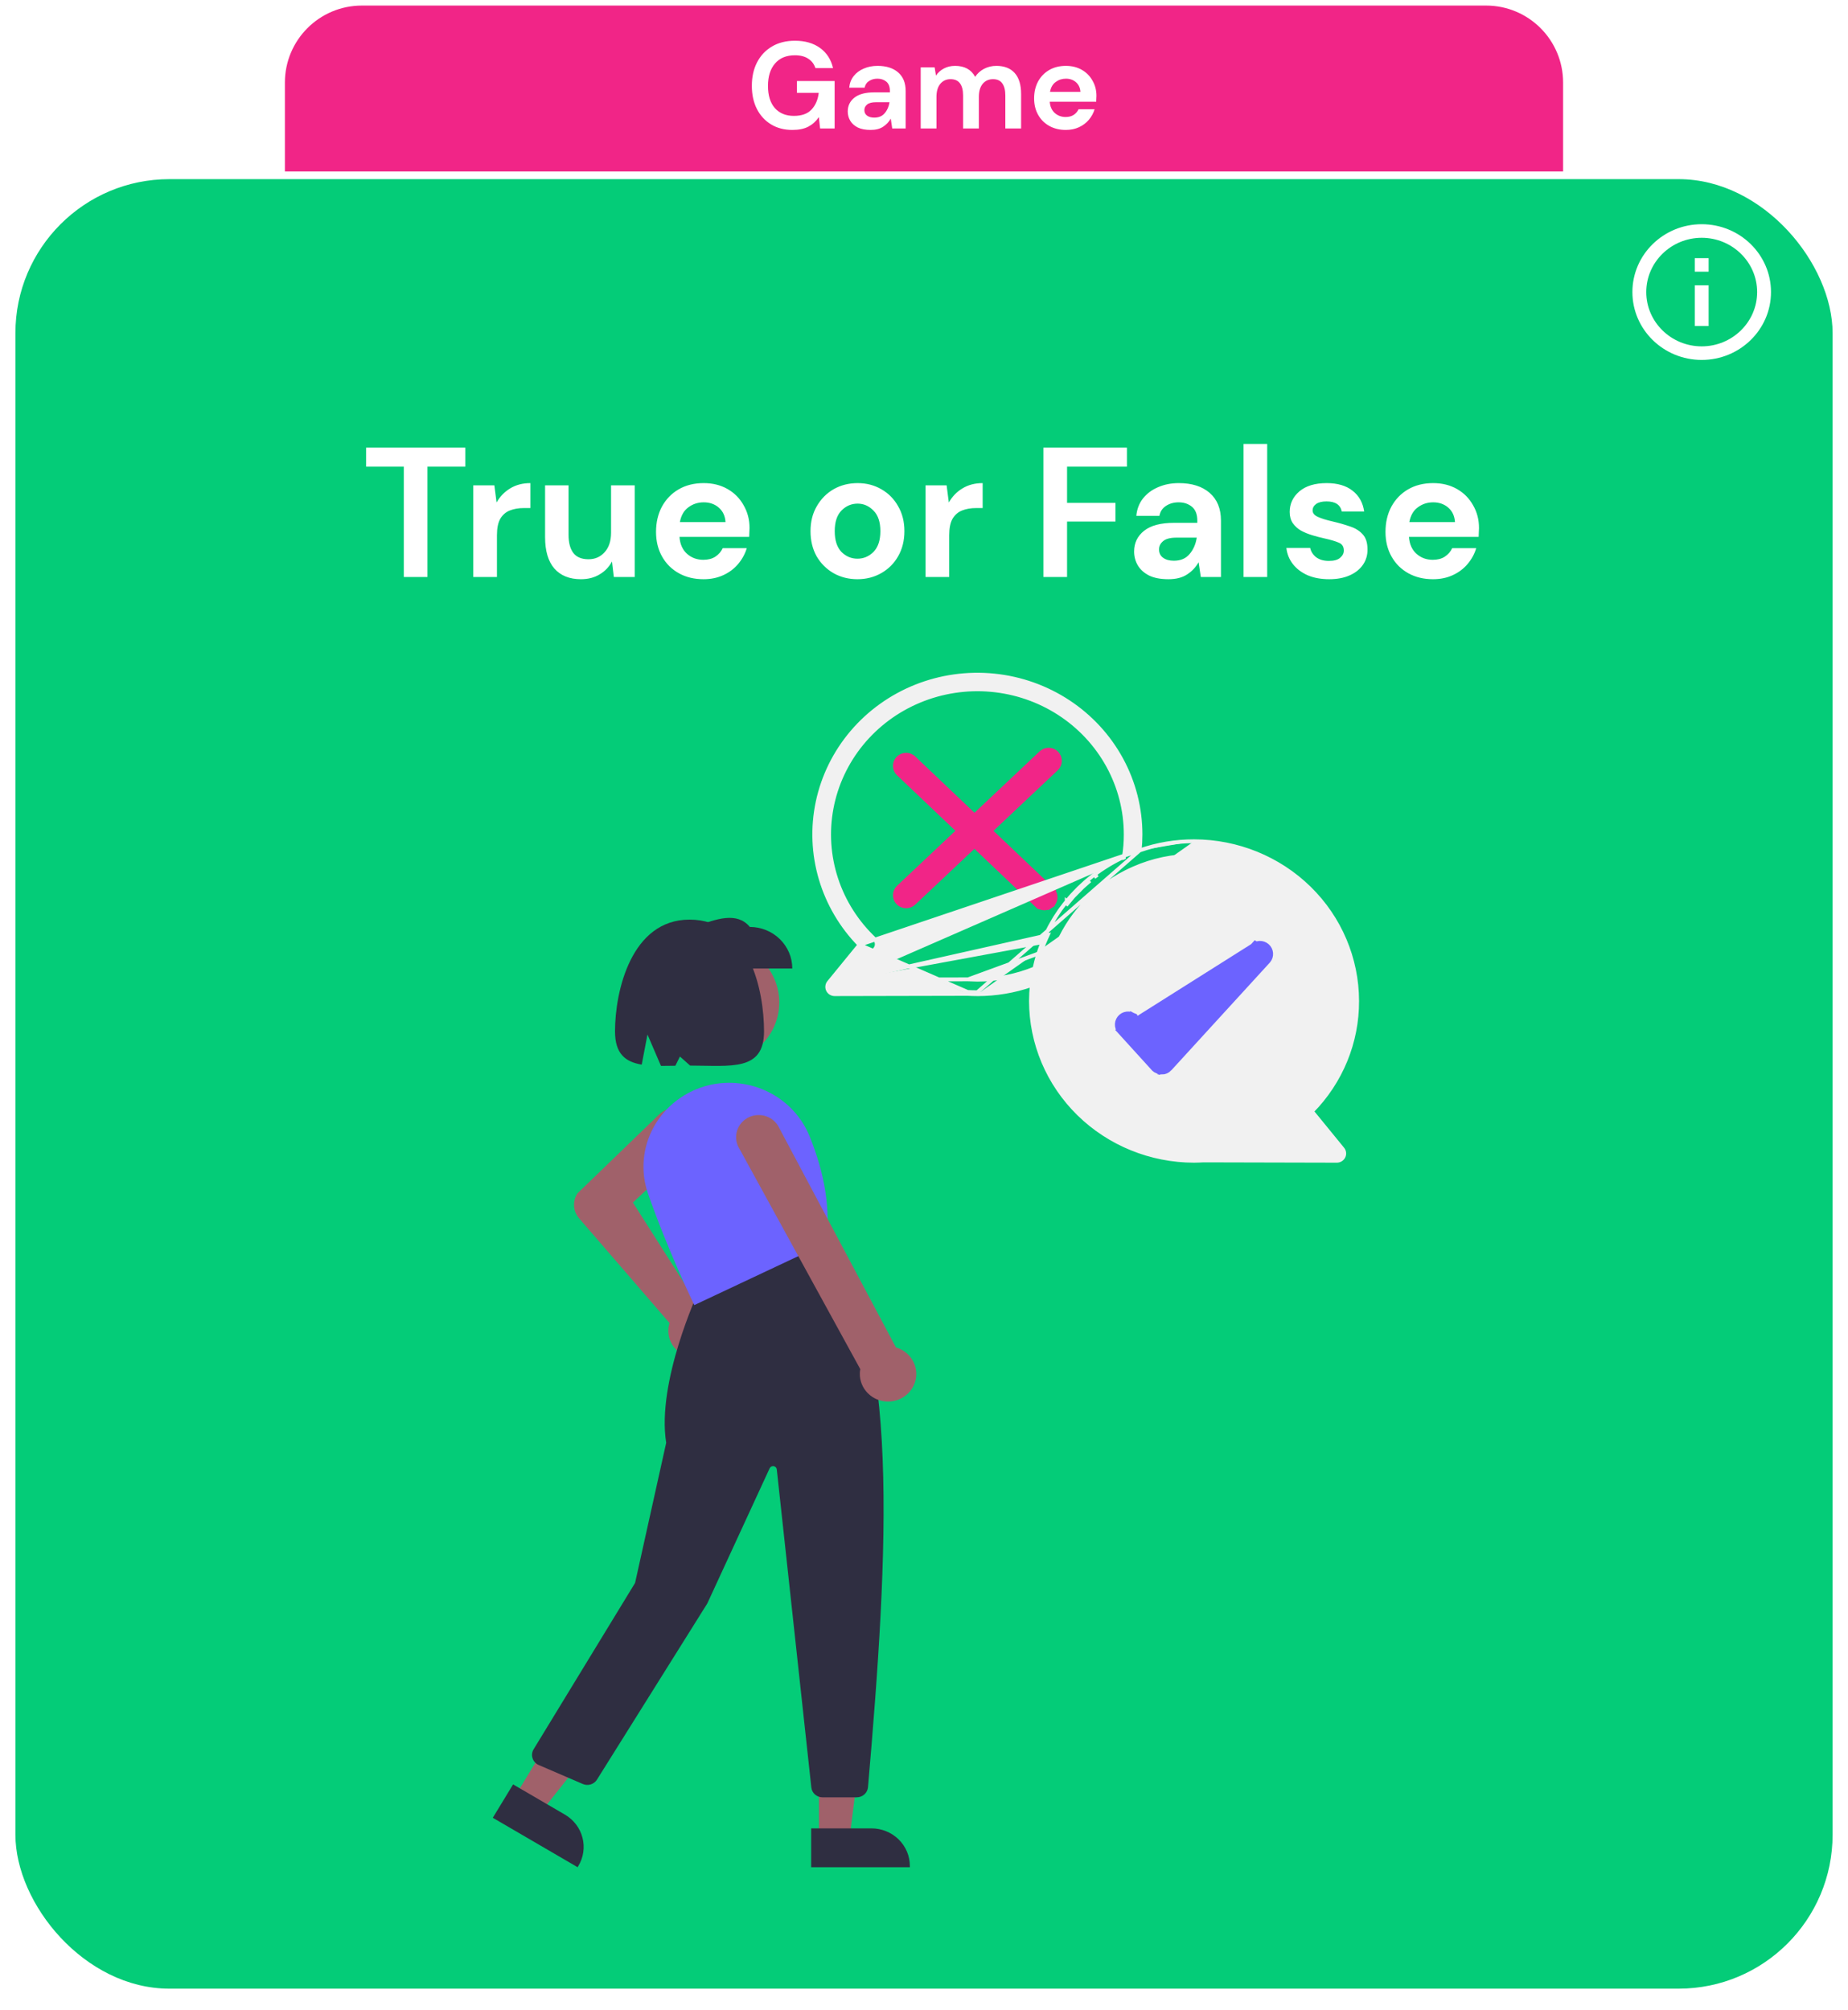 <svg width="240" height="261" viewBox="0 0 240 261" fill="none" xmlns="http://www.w3.org/2000/svg">
<g filter="url(#filter0_d)">
<rect x="2" y="22.264" width="236" height="234.99" rx="20" fill="#04CC78"/>
</g>
<path fill-rule="evenodd" clip-rule="evenodd" d="M221 29.117C216.032 29.117 212 33.065 212 37.929C212 42.794 216.032 46.741 221 46.741C225.968 46.741 230 42.794 230 37.929C230 33.065 225.968 29.117 221 29.117ZM220.1 33.523V35.286H221.9V33.523H220.1ZM220.1 37.048V42.335H221.9V37.048H220.1ZM213.8 37.929C213.8 41.815 217.031 44.979 221 44.979C224.969 44.979 228.2 41.815 228.2 37.929C228.2 34.043 224.969 30.88 221 30.88C217.031 30.88 213.8 34.043 213.8 37.929Z" fill="white"/>
<path d="M37 10.723C37 5.2 41.477 0.723 47 0.723H193C198.523 0.723 203 5.2 203 10.723V22.263H37V10.723Z" fill="#F12587"/>
<path d="M102.906 16.874C101.85 16.874 100.927 16.634 100.138 16.154C99.349 15.674 98.735 15.007 98.298 14.154C97.861 13.29 97.642 12.287 97.642 11.146C97.642 9.994 97.866 8.98 98.314 8.106C98.772 7.22 99.418 6.532 100.25 6.042C101.093 5.54 102.09 5.29 103.242 5.29C104.554 5.29 105.642 5.604 106.506 6.234C107.37 6.863 107.93 7.732 108.186 8.842H105.898C105.727 8.319 105.418 7.914 104.97 7.626C104.522 7.327 103.946 7.178 103.242 7.178C102.122 7.178 101.258 7.535 100.65 8.25C100.042 8.954 99.738 9.924 99.738 11.162C99.738 12.399 100.037 13.359 100.634 14.042C101.242 14.714 102.063 15.05 103.098 15.05C104.111 15.05 104.874 14.778 105.386 14.234C105.909 13.679 106.223 12.954 106.33 12.058H103.498V10.522H108.394V16.682H106.506L106.346 15.21C105.983 15.743 105.53 16.154 104.986 16.442C104.442 16.73 103.749 16.874 102.906 16.874ZM113.073 16.874C112.39 16.874 111.83 16.767 111.393 16.554C110.956 16.33 110.63 16.036 110.417 15.674C110.204 15.311 110.097 14.911 110.097 14.474C110.097 13.738 110.385 13.14 110.961 12.682C111.537 12.223 112.401 11.994 113.553 11.994H115.569V11.802C115.569 11.258 115.414 10.858 115.105 10.602C114.796 10.346 114.412 10.218 113.953 10.218C113.537 10.218 113.174 10.319 112.865 10.522C112.556 10.714 112.364 11.002 112.289 11.386H110.289C110.342 10.81 110.534 10.308 110.865 9.882C111.206 9.455 111.644 9.13 112.177 8.906C112.71 8.671 113.308 8.554 113.969 8.554C115.1 8.554 115.99 8.836 116.641 9.402C117.292 9.967 117.617 10.767 117.617 11.802V16.682H115.873L115.681 15.402C115.446 15.828 115.116 16.18 114.689 16.458C114.273 16.735 113.734 16.874 113.073 16.874ZM113.537 15.274C114.124 15.274 114.577 15.082 114.897 14.698C115.228 14.314 115.436 13.839 115.521 13.274H113.777C113.233 13.274 112.844 13.375 112.609 13.578C112.374 13.77 112.257 14.01 112.257 14.298C112.257 14.607 112.374 14.847 112.609 15.018C112.844 15.188 113.153 15.274 113.537 15.274ZM119.571 16.682V8.746H121.379L121.555 9.818C121.811 9.434 122.147 9.13 122.563 8.906C122.99 8.671 123.481 8.554 124.035 8.554C125.262 8.554 126.131 9.028 126.643 9.978C126.931 9.54 127.315 9.194 127.795 8.938C128.286 8.682 128.819 8.554 129.395 8.554C130.43 8.554 131.225 8.863 131.779 9.482C132.334 10.1 132.611 11.007 132.611 12.202V16.682H130.563V12.394C130.563 11.711 130.43 11.188 130.163 10.826C129.907 10.463 129.507 10.282 128.963 10.282C128.409 10.282 127.961 10.484 127.619 10.89C127.289 11.295 127.123 11.86 127.123 12.586V16.682H125.075V12.394C125.075 11.711 124.942 11.188 124.675 10.826C124.409 10.463 123.998 10.282 123.443 10.282C122.899 10.282 122.457 10.484 122.115 10.89C121.785 11.295 121.619 11.86 121.619 12.586V16.682H119.571ZM138.412 16.874C137.612 16.874 136.902 16.703 136.284 16.362C135.665 16.02 135.18 15.54 134.828 14.922C134.476 14.303 134.3 13.588 134.3 12.778C134.3 11.956 134.47 11.226 134.812 10.586C135.164 9.946 135.644 9.45 136.252 9.098C136.87 8.735 137.596 8.554 138.428 8.554C139.206 8.554 139.894 8.724 140.492 9.066C141.089 9.407 141.553 9.876 141.884 10.474C142.225 11.06 142.396 11.716 142.396 12.442C142.396 12.559 142.39 12.682 142.38 12.81C142.38 12.938 142.374 13.071 142.364 13.21H136.332C136.374 13.828 136.588 14.314 136.972 14.666C137.366 15.018 137.841 15.194 138.396 15.194C138.812 15.194 139.158 15.103 139.436 14.922C139.724 14.73 139.937 14.484 140.076 14.186H142.156C142.006 14.687 141.756 15.146 141.404 15.562C141.062 15.967 140.636 16.287 140.124 16.522C139.622 16.756 139.052 16.874 138.412 16.874ZM138.428 10.218C137.926 10.218 137.484 10.362 137.1 10.65C136.716 10.927 136.47 11.354 136.364 11.93H140.316C140.284 11.407 140.092 10.991 139.74 10.682C139.388 10.372 138.95 10.218 138.428 10.218Z" fill="white"/>
<path d="M52.442 74.93V60.602H47.546V58.13H60.434V60.602H55.514V74.93H52.442ZM61.466 74.93V63.026H64.202L64.49 65.258C64.922 64.49 65.506 63.882 66.242 63.434C66.994 62.97 67.874 62.738 68.882 62.738V65.978H68.018C67.346 65.978 66.746 66.082 66.218 66.29C65.69 66.498 65.274 66.858 64.97 67.37C64.682 67.882 64.538 68.594 64.538 69.506V74.93H61.466ZM75.446 75.218C73.958 75.218 72.806 74.754 71.99 73.826C71.19 72.898 70.79 71.538 70.79 69.746V63.026H73.838V69.458C73.838 70.482 74.046 71.266 74.462 71.81C74.878 72.354 75.534 72.626 76.43 72.626C77.278 72.626 77.974 72.322 78.518 71.714C79.078 71.106 79.358 70.258 79.358 69.17V63.026H82.43V74.93H79.718L79.478 72.914C79.11 73.618 78.574 74.178 77.87 74.594C77.182 75.01 76.374 75.218 75.446 75.218ZM91.367 75.218C90.167 75.218 89.103 74.962 88.175 74.45C87.247 73.938 86.519 73.218 85.991 72.29C85.463 71.362 85.199 70.29 85.199 69.074C85.199 67.842 85.455 66.746 85.967 65.786C86.495 64.826 87.215 64.082 88.127 63.554C89.055 63.01 90.143 62.738 91.391 62.738C92.559 62.738 93.591 62.994 94.487 63.506C95.383 64.018 96.079 64.722 96.575 65.618C97.087 66.498 97.343 67.482 97.343 68.57C97.343 68.746 97.335 68.93 97.319 69.122C97.319 69.314 97.311 69.514 97.295 69.722H88.247C88.311 70.65 88.631 71.378 89.207 71.906C89.799 72.434 90.511 72.698 91.343 72.698C91.967 72.698 92.487 72.562 92.903 72.29C93.335 72.002 93.655 71.634 93.863 71.186H96.983C96.759 71.938 96.383 72.626 95.855 73.25C95.343 73.858 94.703 74.338 93.935 74.69C93.183 75.042 92.327 75.218 91.367 75.218ZM91.391 65.234C90.639 65.234 89.975 65.45 89.399 65.882C88.823 66.298 88.455 66.938 88.295 67.802H94.223C94.175 67.018 93.887 66.394 93.359 65.93C92.831 65.466 92.175 65.234 91.391 65.234ZM111.358 75.218C110.206 75.218 109.166 74.954 108.238 74.426C107.326 73.898 106.598 73.17 106.054 72.242C105.526 71.298 105.262 70.21 105.262 68.978C105.262 67.746 105.534 66.666 106.078 65.738C106.622 64.794 107.35 64.058 108.262 63.53C109.19 63.002 110.23 62.738 111.382 62.738C112.518 62.738 113.542 63.002 114.454 63.53C115.382 64.058 116.11 64.794 116.638 65.738C117.182 66.666 117.454 67.746 117.454 68.978C117.454 70.21 117.182 71.298 116.638 72.242C116.11 73.17 115.382 73.898 114.454 74.426C113.526 74.954 112.494 75.218 111.358 75.218ZM111.358 72.554C112.158 72.554 112.854 72.258 113.446 71.666C114.038 71.058 114.334 70.162 114.334 68.978C114.334 67.794 114.038 66.906 113.446 66.314C112.854 65.706 112.166 65.402 111.382 65.402C110.566 65.402 109.862 65.706 109.27 66.314C108.694 66.906 108.406 67.794 108.406 68.978C108.406 70.162 108.694 71.058 109.27 71.666C109.862 72.258 110.558 72.554 111.358 72.554ZM120.201 74.93V63.026H122.937L123.225 65.258C123.657 64.49 124.241 63.882 124.977 63.434C125.729 62.97 126.609 62.738 127.617 62.738V65.978H126.753C126.081 65.978 125.481 66.082 124.953 66.29C124.425 66.498 124.009 66.858 123.705 67.37C123.417 67.882 123.273 68.594 123.273 69.506V74.93H120.201ZM135.507 74.93V58.13H146.355V60.602H138.579V65.306H144.867V67.73H138.579V74.93H135.507ZM151.75 75.218C150.726 75.218 149.886 75.058 149.23 74.738C148.574 74.402 148.086 73.962 147.766 73.418C147.446 72.874 147.286 72.274 147.286 71.618C147.286 70.514 147.718 69.618 148.582 68.93C149.446 68.242 150.742 67.898 152.47 67.898H155.494V67.61C155.494 66.794 155.262 66.194 154.798 65.81C154.334 65.426 153.758 65.234 153.07 65.234C152.446 65.234 151.902 65.386 151.438 65.69C150.974 65.978 150.686 66.41 150.574 66.986H147.574C147.654 66.122 147.942 65.37 148.438 64.73C148.95 64.09 149.606 63.602 150.406 63.266C151.206 62.914 152.102 62.738 153.094 62.738C154.79 62.738 156.126 63.162 157.102 64.01C158.078 64.858 158.566 66.058 158.566 67.61V74.93H155.95L155.662 73.01C155.31 73.65 154.814 74.178 154.174 74.594C153.55 75.01 152.742 75.218 151.75 75.218ZM152.446 72.818C153.326 72.818 154.006 72.53 154.486 71.954C154.982 71.378 155.294 70.666 155.422 69.818H152.806C151.99 69.818 151.406 69.97 151.054 70.274C150.702 70.562 150.526 70.922 150.526 71.354C150.526 71.818 150.702 72.178 151.054 72.434C151.406 72.69 151.87 72.818 152.446 72.818ZM161.498 74.93V57.65H164.57V74.93H161.498ZM172.628 75.218C171.572 75.218 170.644 75.05 169.844 74.714C169.044 74.362 168.404 73.882 167.924 73.274C167.444 72.666 167.156 71.962 167.06 71.162H170.156C170.252 71.626 170.508 72.026 170.924 72.362C171.356 72.682 171.908 72.842 172.58 72.842C173.252 72.842 173.74 72.706 174.044 72.434C174.364 72.162 174.524 71.85 174.524 71.498C174.524 70.986 174.3 70.642 173.852 70.466C173.404 70.274 172.78 70.09 171.98 69.914C171.468 69.802 170.948 69.666 170.42 69.506C169.892 69.346 169.404 69.146 168.956 68.906C168.524 68.65 168.172 68.33 167.9 67.946C167.628 67.546 167.492 67.058 167.492 66.482C167.492 65.426 167.908 64.538 168.74 63.818C169.588 63.098 170.772 62.738 172.292 62.738C173.7 62.738 174.82 63.066 175.652 63.722C176.5 64.378 177.004 65.282 177.164 66.434H174.26C174.084 65.554 173.42 65.114 172.268 65.114C171.692 65.114 171.244 65.226 170.924 65.45C170.62 65.674 170.468 65.954 170.468 66.29C170.468 66.642 170.7 66.922 171.164 67.13C171.628 67.338 172.244 67.53 173.012 67.706C173.844 67.898 174.604 68.114 175.292 68.354C175.996 68.578 176.556 68.922 176.972 69.386C177.388 69.834 177.596 70.482 177.596 71.33C177.612 72.066 177.42 72.73 177.02 73.322C176.62 73.914 176.044 74.378 175.292 74.714C174.54 75.05 173.652 75.218 172.628 75.218ZM186.102 75.218C184.902 75.218 183.838 74.962 182.91 74.45C181.982 73.938 181.254 73.218 180.726 72.29C180.198 71.362 179.934 70.29 179.934 69.074C179.934 67.842 180.19 66.746 180.702 65.786C181.23 64.826 181.95 64.082 182.862 63.554C183.79 63.01 184.878 62.738 186.126 62.738C187.294 62.738 188.326 62.994 189.222 63.506C190.118 64.018 190.814 64.722 191.31 65.618C191.822 66.498 192.078 67.482 192.078 68.57C192.078 68.746 192.07 68.93 192.054 69.122C192.054 69.314 192.046 69.514 192.03 69.722H182.982C183.046 70.65 183.366 71.378 183.942 71.906C184.534 72.434 185.246 72.698 186.078 72.698C186.702 72.698 187.222 72.562 187.638 72.29C188.07 72.002 188.39 71.634 188.598 71.186H191.718C191.494 71.938 191.118 72.626 190.59 73.25C190.078 73.858 189.438 74.338 188.67 74.69C187.918 75.042 187.062 75.218 186.102 75.218ZM186.126 65.234C185.374 65.234 184.71 65.45 184.134 65.882C183.558 66.298 183.19 66.938 183.03 67.802H188.958C188.91 67.018 188.622 66.394 188.094 65.93C187.566 65.466 186.91 65.234 186.126 65.234Z" fill="white"/>
<path d="M136.468 115.658L136.468 115.658C136.641 115.823 136.761 116.036 136.812 116.271C136.862 116.505 136.84 116.749 136.748 116.971C136.656 117.192 136.5 117.38 136.3 117.512L136.025 117.094L136.3 117.512C136.101 117.643 135.868 117.712 135.63 117.713C135.318 117.713 135.016 117.595 134.79 117.379L136.468 115.658ZM136.468 115.658L128.298 107.894L137.028 99.665L137.028 99.665C137.26 99.446 137.395 99.144 137.402 98.824C137.408 98.504 137.284 98.197 137.06 97.969C136.837 97.742 136.533 97.614 136.216 97.608C135.899 97.602 135.59 97.719 135.359 97.938L126.555 106.236L118.515 98.596C118.515 98.596 118.514 98.596 118.514 98.596C118.4 98.488 118.266 98.403 118.119 98.346C117.972 98.288 117.816 98.26 117.659 98.263C117.501 98.265 117.346 98.298 117.201 98.359C117.056 98.42 116.924 98.509 116.813 98.621C116.702 98.733 116.614 98.866 116.554 99.013C116.495 99.159 116.466 99.316 116.468 99.474C116.47 99.633 116.505 99.789 116.568 99.933C116.632 100.078 116.724 100.208 116.838 100.317L116.838 100.317L124.804 107.886L116.842 115.393L116.842 115.393C116.61 115.612 116.474 115.914 116.468 116.234C116.462 116.554 116.586 116.861 116.81 117.088C117.033 117.315 117.337 117.444 117.654 117.45C117.971 117.456 118.279 117.338 118.511 117.12C118.511 117.12 118.511 117.12 118.511 117.12L126.547 109.544L134.789 117.378L136.468 115.658Z" fill="#F12587" stroke="#F12587"/>
<path d="M155.07 109.249C152.662 109.244 150.272 109.646 148.005 110.439M155.07 109.249L155.07 109.499L155.07 109.249C155.07 109.249 155.07 109.249 155.07 109.249ZM155.07 109.249C160.684 109.256 166.067 111.443 170.038 115.331C174.009 119.219 176.243 124.492 176.25 129.993C176.27 135.34 174.161 140.48 170.379 144.326L174.362 149.204C174.476 149.342 174.547 149.51 174.568 149.688C174.589 149.866 174.558 150.046 174.479 150.207C174.4 150.367 174.276 150.502 174.124 150.596C173.971 150.69 173.794 150.74 173.615 150.739H173.614L156.3 150.697C155.93 150.717 155.501 150.739 155.07 150.739H155.07C149.456 150.733 144.073 148.546 140.103 144.657C136.132 140.768 133.898 135.494 133.893 129.993V129.992C133.894 129.298 133.931 128.604 134.004 127.913C131.734 128.705 129.341 129.108 126.93 129.105M148.005 110.439L126.931 128.855M148.005 110.439C148.077 109.751 148.114 109.06 148.114 108.368V108.368C148.116 104.966 147.262 101.615 145.63 98.612C143.998 95.609 141.636 93.045 138.754 91.147C135.873 89.249 132.559 88.073 129.105 87.725C125.651 87.376 122.162 87.864 118.945 89.146C115.729 90.429 112.884 92.466 110.66 95.079C108.436 97.693 106.902 100.802 106.194 104.133C105.486 107.464 105.626 110.915 106.601 114.18C107.554 117.375 109.277 120.296 111.624 122.699M148.005 110.439L111.624 122.699M126.93 129.105L126.931 128.855M126.93 129.105C126.93 129.105 126.931 129.105 126.931 129.105V128.855M126.93 129.105C126.502 129.105 126.081 129.09 125.661 129.068M126.931 128.855C126.505 128.855 126.087 128.84 125.667 128.818M125.661 129.068L125.668 129.068L125.667 128.818M125.661 129.068L108.393 129.105L108.391 129.105C108.212 129.104 108.037 129.054 107.884 128.96C107.732 128.866 107.61 128.732 107.531 128.571C107.452 128.411 107.421 128.232 107.441 128.055C107.461 127.877 107.532 127.71 107.644 127.571L107.645 127.57L111.624 122.699M125.661 129.068C125.659 129.068 125.657 129.068 125.654 129.068L125.667 128.818M125.667 128.818L111.624 122.699M125.718 127.182L125.718 127.182C126.148 127.204 126.538 127.218 126.941 127.222C129.486 127.227 132.005 126.734 134.351 125.771C134.363 125.719 134.376 125.667 134.388 125.617C134.401 125.564 134.414 125.514 134.423 125.47L134.424 125.469C134.433 125.428 134.442 125.387 134.452 125.345C134.489 125.181 134.527 125.012 134.571 124.846L134.571 124.845C134.609 124.698 134.652 124.551 134.693 124.409C134.707 124.362 134.72 124.316 134.734 124.27L134.734 124.27C134.743 124.238 134.752 124.206 134.762 124.174C134.812 124.001 134.863 123.824 134.92 123.649M125.718 127.182L135.158 123.726M125.718 127.182L125.705 127.182L110.397 127.213M125.718 127.182L110.397 127.213M134.92 123.649L135.158 123.726M134.92 123.649C134.92 123.649 134.92 123.649 134.92 123.649L135.158 123.726M134.92 123.649C134.965 123.509 135.016 123.37 135.064 123.235C135.082 123.186 135.099 123.138 135.116 123.091L135.116 123.09C135.138 123.029 135.161 122.967 135.183 122.903C135.232 122.765 135.282 122.621 135.337 122.483M135.158 123.726C135.202 123.591 135.25 123.457 135.298 123.323C135.316 123.274 135.334 123.225 135.352 123.175C135.375 123.11 135.398 123.045 135.421 122.98C135.469 122.844 135.516 122.709 135.569 122.575M135.337 122.483C135.337 122.483 135.337 122.483 135.337 122.484L135.569 122.575M135.337 122.483C135.388 122.354 135.444 122.224 135.498 122.099C135.522 122.045 135.545 121.992 135.567 121.94L135.567 121.939C135.585 121.897 135.604 121.854 135.622 121.81C135.687 121.659 135.753 121.502 135.825 121.349C135.884 121.221 135.949 121.093 136.012 120.97C136.039 120.918 136.065 120.867 136.09 120.816L136.09 120.815C136.118 120.761 136.146 120.704 136.175 120.646C136.241 120.514 136.309 120.378 136.378 120.251C136.452 120.114 136.532 119.978 136.609 119.847C136.635 119.803 136.661 119.759 136.687 119.716C136.717 119.663 136.749 119.608 136.78 119.553C136.849 119.433 136.92 119.308 136.995 119.189L136.995 119.189C137.079 119.053 137.171 118.917 137.259 118.787C137.296 118.732 137.332 118.678 137.368 118.625L137.368 118.624C137.401 118.575 137.435 118.523 137.47 118.47C137.536 118.37 137.604 118.265 137.674 118.166L137.674 118.165C137.856 117.909 138.049 117.659 138.239 117.416L138.239 117.415C138.339 117.288 138.44 117.159 138.543 117.033M135.337 122.483L135.569 122.575M135.569 122.575C135.619 122.45 135.672 122.327 135.725 122.204C135.749 122.148 135.773 122.093 135.797 122.038C135.816 121.994 135.835 121.95 135.853 121.905C135.917 121.755 135.981 121.604 136.051 121.455L110.397 127.213M110.397 127.213L113.658 123.221L113.658 123.221C113.808 123.037 113.883 122.804 113.867 122.568C113.851 122.332 113.746 122.111 113.574 121.948L113.574 121.948C111.281 119.786 109.572 117.102 108.599 114.137C107.625 111.171 107.418 108.016 107.994 104.952C108.571 101.889 109.914 99.013 111.904 96.581C113.893 94.15 116.468 92.238 119.398 91.019C122.327 89.799 125.521 89.309 128.691 89.593C131.862 89.876 134.911 90.925 137.566 92.644C140.221 94.364 142.399 96.701 143.905 99.445C145.411 102.189 146.2 105.255 146.199 108.37V108.371C146.201 109.343 146.124 110.313 145.967 111.273L145.966 111.273L145.966 111.273L145.965 111.274L145.964 111.274L145.963 111.275L145.962 111.275L145.961 111.275L145.96 111.276L145.96 111.276L145.959 111.277L145.958 111.277L145.957 111.277L145.956 111.278L145.955 111.278L145.954 111.279L145.954 111.279L145.953 111.28L145.952 111.28L145.951 111.28L145.95 111.281L145.949 111.281L145.949 111.282L145.948 111.282L145.947 111.282L145.946 111.283L145.945 111.283L145.944 111.284L145.943 111.284L145.943 111.285L145.942 111.285L145.941 111.285L145.94 111.286L145.939 111.286L145.938 111.287L145.937 111.287L145.937 111.287L145.936 111.288L145.935 111.288L145.934 111.289L145.933 111.289L145.932 111.29L145.932 111.29L145.931 111.29L145.93 111.291L145.929 111.291L145.928 111.292L145.927 111.292L145.926 111.292L145.926 111.293L145.925 111.293L145.924 111.294L145.923 111.294L145.922 111.295L145.921 111.295L145.92 111.295L145.92 111.296L145.919 111.296L145.918 111.297L145.917 111.297L145.916 111.297L145.915 111.298L145.914 111.298L145.914 111.299L145.913 111.299L145.912 111.3L145.911 111.3L145.91 111.3L145.909 111.301L145.909 111.301L145.908 111.302L145.907 111.302L145.906 111.302L145.905 111.303L145.904 111.303L145.903 111.304L145.903 111.304L145.902 111.305L145.901 111.305L145.9 111.305L145.899 111.306L145.898 111.306L145.897 111.307L145.897 111.307L145.896 111.307L145.895 111.308L145.894 111.308L145.893 111.309L145.892 111.309L145.891 111.31L145.891 111.31L145.89 111.31L145.889 111.311L145.888 111.311L145.887 111.312L145.886 111.312L145.886 111.312L145.885 111.313L145.884 111.313L145.883 111.314L145.882 111.314L145.881 111.315L145.88 111.315L145.88 111.315L145.879 111.316L145.878 111.316L145.877 111.317L145.876 111.317L145.875 111.317L145.874 111.318L145.874 111.318L145.873 111.319L145.872 111.319L145.871 111.32L145.87 111.32L145.869 111.32L145.869 111.321L145.868 111.321L145.867 111.322L145.866 111.322L145.865 111.322L145.864 111.323L145.863 111.323L145.863 111.324L145.862 111.324L145.861 111.325L145.86 111.325L145.859 111.325L145.858 111.326L145.857 111.326L145.857 111.327L145.856 111.327L145.855 111.327L145.854 111.328L145.853 111.328L145.852 111.329L145.851 111.329L145.851 111.33L145.85 111.33L145.849 111.33L145.848 111.331L145.847 111.331L145.846 111.332L145.846 111.332L145.845 111.332L145.844 111.333L145.843 111.333L145.842 111.334L145.841 111.334L145.84 111.335L145.84 111.335L145.839 111.335L145.838 111.336L145.837 111.336L145.836 111.337L145.835 111.337L145.834 111.337L145.834 111.338L145.833 111.338L145.832 111.339L145.831 111.339L145.83 111.34L145.829 111.34L145.829 111.34L145.828 111.341L145.827 111.341L145.826 111.342L145.825 111.342L145.824 111.342L145.823 111.343L145.823 111.343L145.822 111.344L145.821 111.344L145.82 111.345L145.819 111.345L145.818 111.345L145.817 111.346L145.817 111.346L145.816 111.347L145.815 111.347L145.814 111.347L145.813 111.348L145.812 111.348L145.811 111.349L145.811 111.349L145.81 111.35L145.809 111.35L145.808 111.35L145.807 111.351L145.806 111.351L145.806 111.352L145.805 111.352L145.804 111.352L145.803 111.353L145.802 111.353L145.801 111.354L145.8 111.354L145.8 111.355L145.799 111.355L145.798 111.355L145.797 111.356L145.796 111.356L145.795 111.357L145.794 111.357L145.794 111.358L145.793 111.358L145.792 111.358L145.791 111.359L145.79 111.359L145.789 111.36L145.788 111.36L145.788 111.36L145.787 111.361L145.786 111.361L145.785 111.362L145.784 111.362L145.783 111.363L145.783 111.363L145.782 111.363L145.781 111.364L145.78 111.364L145.779 111.365L145.778 111.365L145.777 111.365L145.777 111.366L145.776 111.366L145.775 111.367L145.774 111.367L145.773 111.368L145.772 111.368L145.771 111.368L145.771 111.369L145.77 111.369L145.769 111.37L145.768 111.37L145.767 111.37L145.766 111.371L145.766 111.371L145.765 111.372L145.764 111.372L145.763 111.373L145.762 111.373L145.761 111.373L145.76 111.374L145.76 111.374L145.759 111.375L145.758 111.375L145.757 111.375L145.756 111.376L145.755 111.376L145.754 111.377L145.754 111.377L145.753 111.378L145.752 111.378L145.751 111.378L145.75 111.379L145.749 111.379L145.748 111.38L145.748 111.38L145.747 111.38L145.746 111.381L145.745 111.381L145.744 111.382L145.743 111.382L145.743 111.383L145.742 111.383L145.741 111.383L145.74 111.384L145.739 111.384L145.738 111.385L145.737 111.385L145.737 111.385L145.736 111.386L145.735 111.386L145.734 111.387L145.733 111.387L145.732 111.388L145.731 111.388L145.731 111.388L145.73 111.389L145.729 111.389L145.728 111.39L145.727 111.39L145.726 111.39L145.725 111.391L145.725 111.391L145.724 111.392L145.723 111.392L145.722 111.393L145.721 111.393L145.72 111.393L145.72 111.394L145.719 111.394L145.718 111.395L145.717 111.395L145.716 111.395L145.715 111.396L145.714 111.396L145.714 111.397L145.713 111.397L145.712 111.398L145.711 111.398L145.71 111.398L145.709 111.399L145.708 111.399L145.708 111.4L145.707 111.4L145.706 111.4L145.705 111.401L145.704 111.401L145.703 111.402L145.703 111.402L145.702 111.403L145.701 111.403L145.7 111.403L145.699 111.404L145.698 111.404L145.697 111.405L145.697 111.405L145.696 111.405L145.695 111.406L145.694 111.406L145.693 111.407L145.692 111.407L145.691 111.408L145.691 111.408L145.69 111.408L145.689 111.409L145.688 111.409L145.687 111.41L145.686 111.41L145.685 111.41L145.685 111.411L145.684 111.411L145.683 111.412L145.682 111.412L145.681 111.413L145.68 111.413L145.68 111.413L145.679 111.414L145.678 111.414L145.677 111.415L145.676 111.415L145.675 111.415L145.674 111.416L145.674 111.416L145.673 111.417L145.672 111.417L145.671 111.418L145.67 111.418L145.669 111.418L145.668 111.419L145.668 111.419L145.667 111.42L145.666 111.42L145.665 111.42L145.664 111.421L145.663 111.421L145.663 111.422L145.662 111.422L145.661 111.423L145.66 111.423L145.659 111.423L145.658 111.424L145.657 111.424L145.657 111.425L145.656 111.425L145.655 111.425L145.654 111.426L145.653 111.426L145.652 111.427L145.651 111.427L145.651 111.428L145.65 111.428L145.649 111.428L145.648 111.429L145.647 111.429L145.647 111.429C145.647 111.429 145.647 111.429 145.647 111.429C145.611 111.447 145.576 111.464 145.54 111.481C145.4 111.549 145.257 111.618 145.117 111.691L145.117 111.691C144.942 111.782 144.771 111.878 144.605 111.972C144.574 111.989 144.544 112.006 144.514 112.023L144.514 112.023C144.482 112.041 144.45 112.059 144.417 112.077C144.284 112.152 144.145 112.229 144.011 112.311C143.841 112.413 143.674 112.521 143.512 112.625C143.482 112.644 143.453 112.663 143.424 112.682C143.388 112.705 143.351 112.729 143.314 112.752C143.194 112.829 143.071 112.907 142.951 112.989M142.951 112.989C142.951 112.989 142.951 112.989 142.952 112.989L143.092 113.195L142.951 112.989ZM142.951 112.989C142.774 113.11 142.603 113.236 142.435 113.359C142.417 113.373 142.398 113.387 142.38 113.4M142.38 113.4L142.377 113.403C142.233 113.508 142.088 113.614 141.943 113.721L141.941 113.724C141.817 113.817 141.694 113.92 141.574 114.02C141.51 114.073 141.447 114.125 141.386 114.175L141.384 114.177C141.341 114.212 141.296 114.249 141.25 114.287C141.159 114.361 141.065 114.438 140.976 114.515M142.38 113.4L142.38 113.4L142.528 113.602M142.38 113.4L142.528 113.602M140.976 114.515C140.827 114.645 140.683 114.781 140.542 114.913C140.506 114.947 140.47 114.98 140.434 115.014L140.434 115.014C140.397 115.048 140.358 115.085 140.317 115.122C140.234 115.198 140.146 115.279 140.066 115.359M140.976 114.515C140.976 114.515 140.976 114.515 140.976 114.515L141.14 114.703M140.976 114.515L141.14 114.703M140.066 115.359C139.903 115.519 139.747 115.684 139.596 115.845C139.57 115.872 139.544 115.9 139.519 115.926L139.519 115.927C139.48 115.968 139.435 116.014 139.39 116.062C139.329 116.125 139.266 116.19 139.212 116.248L139.21 116.25C138.979 116.506 138.759 116.769 138.543 117.033M140.066 115.359C140.066 115.359 140.066 115.358 140.067 115.358L140.242 115.536M140.066 115.359C140.065 115.359 140.065 115.359 140.065 115.36L140.242 115.536M138.543 117.033C138.543 117.033 138.543 117.032 138.543 117.032L138.737 117.191M138.543 117.033L138.737 117.191M138.737 117.191C138.951 116.928 139.168 116.669 139.396 116.418M138.737 117.191C138.635 117.315 138.536 117.442 138.436 117.569L139.396 116.418M139.396 116.418C139.451 116.359 139.508 116.299 139.565 116.24C139.611 116.193 139.656 116.146 139.701 116.098C139.727 116.071 139.752 116.043 139.778 116.016C139.93 115.854 140.083 115.693 140.242 115.536M139.396 116.418L140.605 115.196M140.242 115.536C140.318 115.46 140.398 115.386 140.479 115.313C140.521 115.274 140.563 115.235 140.605 115.196M140.605 115.196C140.642 115.162 140.678 115.128 140.715 115.093C140.855 114.961 140.995 114.83 141.14 114.703M140.605 115.196L141.544 114.369C141.497 114.408 141.45 114.446 141.403 114.484C141.315 114.557 141.226 114.629 141.14 114.703M142.528 113.602C142.383 113.708 142.237 113.815 142.092 113.922L142.528 113.602ZM134.035 127.637C134.123 127.605 134.211 127.573 134.298 127.541C134.287 127.634 134.276 127.727 134.265 127.819L134.035 127.637ZM156.257 148.81L156.257 148.809L156.243 148.81C155.855 148.831 155.46 148.852 155.069 148.852C149.96 148.845 145.064 146.854 141.455 143.318C137.845 139.782 135.817 134.99 135.812 129.993L135.812 129.992C135.809 128.856 135.916 127.722 136.131 126.605L136.131 126.603C136.271 125.844 136.458 125.094 136.691 124.358C136.807 123.992 136.934 123.631 137.072 123.275C138.744 118.972 141.971 115.418 146.142 113.287L146.143 113.287C146.492 113.108 146.848 112.939 147.212 112.78L147.213 112.78C149.68 111.688 152.358 111.128 155.066 111.137H155.067C160.176 111.142 165.074 113.131 168.686 116.667C172.298 120.202 174.328 124.995 174.334 129.993V129.994C174.343 132.531 173.824 135.043 172.809 137.378C171.794 139.712 170.304 141.82 168.429 143.573L168.428 143.574C168.256 143.737 168.15 143.958 168.135 144.194C168.119 144.431 168.194 144.663 168.343 144.847L168.344 144.848L171.611 148.848L156.257 148.81Z" fill="#F1F1F1" stroke="#F1F1F1" stroke-width="0.5"/>
<path d="M163.117 122.804C163.263 122.736 163.423 122.698 163.586 122.692C163.895 122.681 164.197 122.788 164.431 122.992C164.664 123.196 164.81 123.483 164.834 123.794C164.858 124.105 164.759 124.411 164.558 124.649L164.552 124.657L164.545 124.664L151.758 138.647C151.758 138.647 151.758 138.647 151.758 138.648C151.644 138.773 151.505 138.872 151.35 138.94C151.196 139.007 151.029 139.042 150.86 139.042C150.86 139.042 150.86 139.042 150.86 139.042L150.86 138.542C150.76 138.542 150.662 138.521 150.571 138.481L150.369 138.939C150.215 138.871 150.075 138.771 149.962 138.646C149.962 138.645 149.961 138.645 149.961 138.645L145.603 133.852L163.117 122.804ZM163.117 122.804L163.035 122.75L162.748 123.064L150.864 136.062L147.402 132.254L147.402 132.254C147.295 132.137 147.167 132.043 147.025 131.975L146.812 132.425L147.025 131.975C146.882 131.908 146.728 131.869 146.571 131.86C146.414 131.851 146.256 131.873 146.107 131.924C145.958 131.975 145.82 132.054 145.701 132.158C145.583 132.262 145.485 132.388 145.415 132.53C145.345 132.671 145.304 132.826 145.295 132.984C145.286 133.142 145.308 133.3 145.361 133.449C145.415 133.598 145.497 133.735 145.603 133.852L163.117 122.804Z" fill="#6C63FF" stroke="#6C63FF"/>
<path d="M93.241 137.977C97.639 137.977 101.205 134.486 101.205 130.179C101.205 125.872 97.639 122.381 93.241 122.381C88.842 122.381 85.276 125.872 85.276 130.179C85.276 134.486 88.842 137.977 93.241 137.977Z" fill="#A0616A"/>
<path d="M90.367 176.321C90.266 176.321 90.165 176.317 90.064 176.308C89.563 176.267 89.077 176.123 88.637 175.885C88.197 175.647 87.813 175.321 87.511 174.928C87.208 174.535 86.994 174.084 86.883 173.604C86.771 173.124 86.764 172.626 86.862 172.144C86.885 172.032 86.915 171.921 86.95 171.812L75.195 158.2C74.812 157.753 74.586 157.197 74.552 156.614C74.517 156.032 74.675 155.454 75.002 154.966L75.023 154.941L85.604 144.725C85.892 144.448 86.233 144.229 86.608 144.081C86.982 143.933 87.383 143.859 87.787 143.863C88.191 143.868 88.59 143.951 88.961 144.107C89.332 144.264 89.668 144.491 89.949 144.775C90.23 145.059 90.451 145.395 90.598 145.763C90.746 146.131 90.818 146.525 90.809 146.92C90.801 147.316 90.713 147.705 90.549 148.067C90.386 148.429 90.152 148.756 89.859 149.028L82.195 156.162L90.585 169.345C90.744 169.353 90.902 169.372 91.058 169.402C91.926 169.572 92.698 170.051 93.225 170.747C93.752 171.443 93.997 172.306 93.91 173.168C93.824 174.03 93.414 174.831 92.759 175.413C92.104 175.996 91.251 176.32 90.367 176.321L90.367 176.321Z" fill="#A0616A"/>
<path d="M106.355 238.709L110.331 238.709L112.222 223.695L106.354 223.696L106.355 238.709Z" fill="#A0616A"/>
<path d="M105.347 237.438L113.176 237.438H113.176C113.831 237.437 114.48 237.564 115.085 237.809C115.691 238.055 116.241 238.415 116.704 238.868C117.167 239.322 117.535 239.86 117.786 240.453C118.036 241.046 118.165 241.681 118.165 242.323V242.481L105.347 242.482L105.347 237.438Z" fill="#2F2E41"/>
<path d="M66.846 233.326L70.262 235.317L79.732 223.365L74.69 220.426L66.846 233.326Z" fill="#A0616A"/>
<path d="M66.635 231.727L73.362 235.648L73.363 235.648C73.926 235.977 74.417 236.41 74.809 236.924C75.201 237.438 75.485 238.023 75.646 238.645C75.808 239.267 75.842 239.914 75.748 240.549C75.653 241.183 75.432 241.794 75.097 242.345L75.014 242.481L64 236.061L66.635 231.727Z" fill="#2F2E41"/>
<path d="M111.271 233.406H106.819C106.459 233.406 106.111 233.276 105.843 233.04C105.575 232.804 105.406 232.479 105.368 232.128L100.881 190.822C100.869 190.718 100.823 190.621 100.75 190.545C100.676 190.469 100.579 190.419 100.474 190.402C100.368 190.386 100.26 190.404 100.166 190.453C100.072 190.503 99.998 190.581 99.954 190.677L91.857 208.23L77.523 231.115C77.338 231.409 77.05 231.627 76.714 231.73C76.378 231.833 76.015 231.814 75.692 231.676L69.965 229.209C69.776 229.127 69.606 229.007 69.468 228.857C69.33 228.706 69.226 228.528 69.163 228.335C69.1 228.142 69.08 227.939 69.103 227.737C69.127 227.536 69.194 227.342 69.3 227.168L82.477 205.565L86.518 187.364C85.247 179.47 90.696 167.735 90.751 167.617L90.778 167.56L107.162 161.143L107.238 161.233C116.973 172.869 115.389 201.392 112.726 232.097C112.693 232.453 112.526 232.784 112.257 233.026C111.988 233.268 111.636 233.404 111.271 233.406Z" fill="#2F2E41"/>
<path d="M90.171 169.482L90.101 169.338C90.068 169.269 86.73 162.378 84.158 155.011C83.663 153.587 83.476 152.078 83.609 150.579C83.741 149.08 84.19 147.624 84.927 146.304C85.674 144.97 86.695 143.803 87.926 142.876C89.158 141.949 90.572 141.282 92.081 140.918C94.699 140.304 97.456 140.631 99.849 141.839C102.241 143.048 104.111 145.059 105.117 147.504C107.157 152.501 107.882 157.161 107.27 161.355L107.258 161.439L107.18 161.476L90.171 169.482Z" fill="#6C63FF"/>
<path d="M118.196 180.664C117.858 181.078 117.43 181.414 116.944 181.647C116.457 181.881 115.924 182.006 115.382 182.013C114.888 182.02 114.398 181.929 113.941 181.745C113.484 181.562 113.069 181.29 112.722 180.945C112.375 180.601 112.103 180.191 111.921 179.741C111.74 179.291 111.653 178.81 111.667 178.327C111.672 178.15 111.692 177.974 111.725 177.8L96.042 149.201C95.837 148.879 95.699 148.522 95.635 148.148C95.572 147.774 95.585 147.392 95.673 147.023C95.761 146.654 95.922 146.306 96.148 145.998C96.374 145.691 96.66 145.43 96.989 145.231C97.318 145.032 97.684 144.899 98.067 144.839C98.448 144.779 98.839 144.794 99.215 144.882C99.591 144.97 99.946 145.13 100.259 145.353C100.572 145.576 100.836 145.858 101.038 146.181L116.358 174.981C116.936 175.145 117.464 175.447 117.895 175.859C118.325 176.27 118.646 176.78 118.828 177.342C119.009 177.904 119.047 178.501 118.937 179.08C118.826 179.66 118.572 180.204 118.196 180.664V180.664Z" fill="#A0616A"/>
<path d="M102.895 125.774H90.248V120.376C93.024 119.296 95.74 118.378 97.382 120.376C98.844 120.376 100.246 120.945 101.28 121.957C102.314 122.969 102.895 124.342 102.895 125.774Z" fill="#2F2E41"/>
<path d="M89.549 119.424C81.988 119.424 79.872 128.703 79.872 133.937C79.872 136.856 81.22 137.901 83.339 138.254L84.088 134.346L85.84 138.422C86.435 138.425 87.061 138.414 87.709 138.402L88.303 137.204L89.628 138.38C94.935 138.388 99.225 139.146 99.225 133.937C99.225 128.703 97.369 119.424 89.549 119.424Z" fill="#2F2E41"/>
<defs>
<filter id="filter0_d" x="0" y="21.264" width="240" height="238.99" filterUnits="userSpaceOnUse" color-interpolation-filters="sRGB">
<feFlood flood-opacity="0" result="BackgroundImageFix"/>
<feColorMatrix in="SourceAlpha" type="matrix" values="0 0 0 0 0 0 0 0 0 0 0 0 0 0 0 0 0 0 127 0"/>
<feOffset dy="1"/>
<feGaussianBlur stdDeviation="1"/>
<feColorMatrix type="matrix" values="0 0 0 0 0.059 0 0 0 0 0.059 0 0 0 0 0.059 0 0 0 0.1 0"/>
<feBlend mode="normal" in2="BackgroundImageFix" result="effect1_dropShadow"/>
<feBlend mode="normal" in="SourceGraphic" in2="effect1_dropShadow" result="shape"/>
</filter>
</defs>
</svg>
